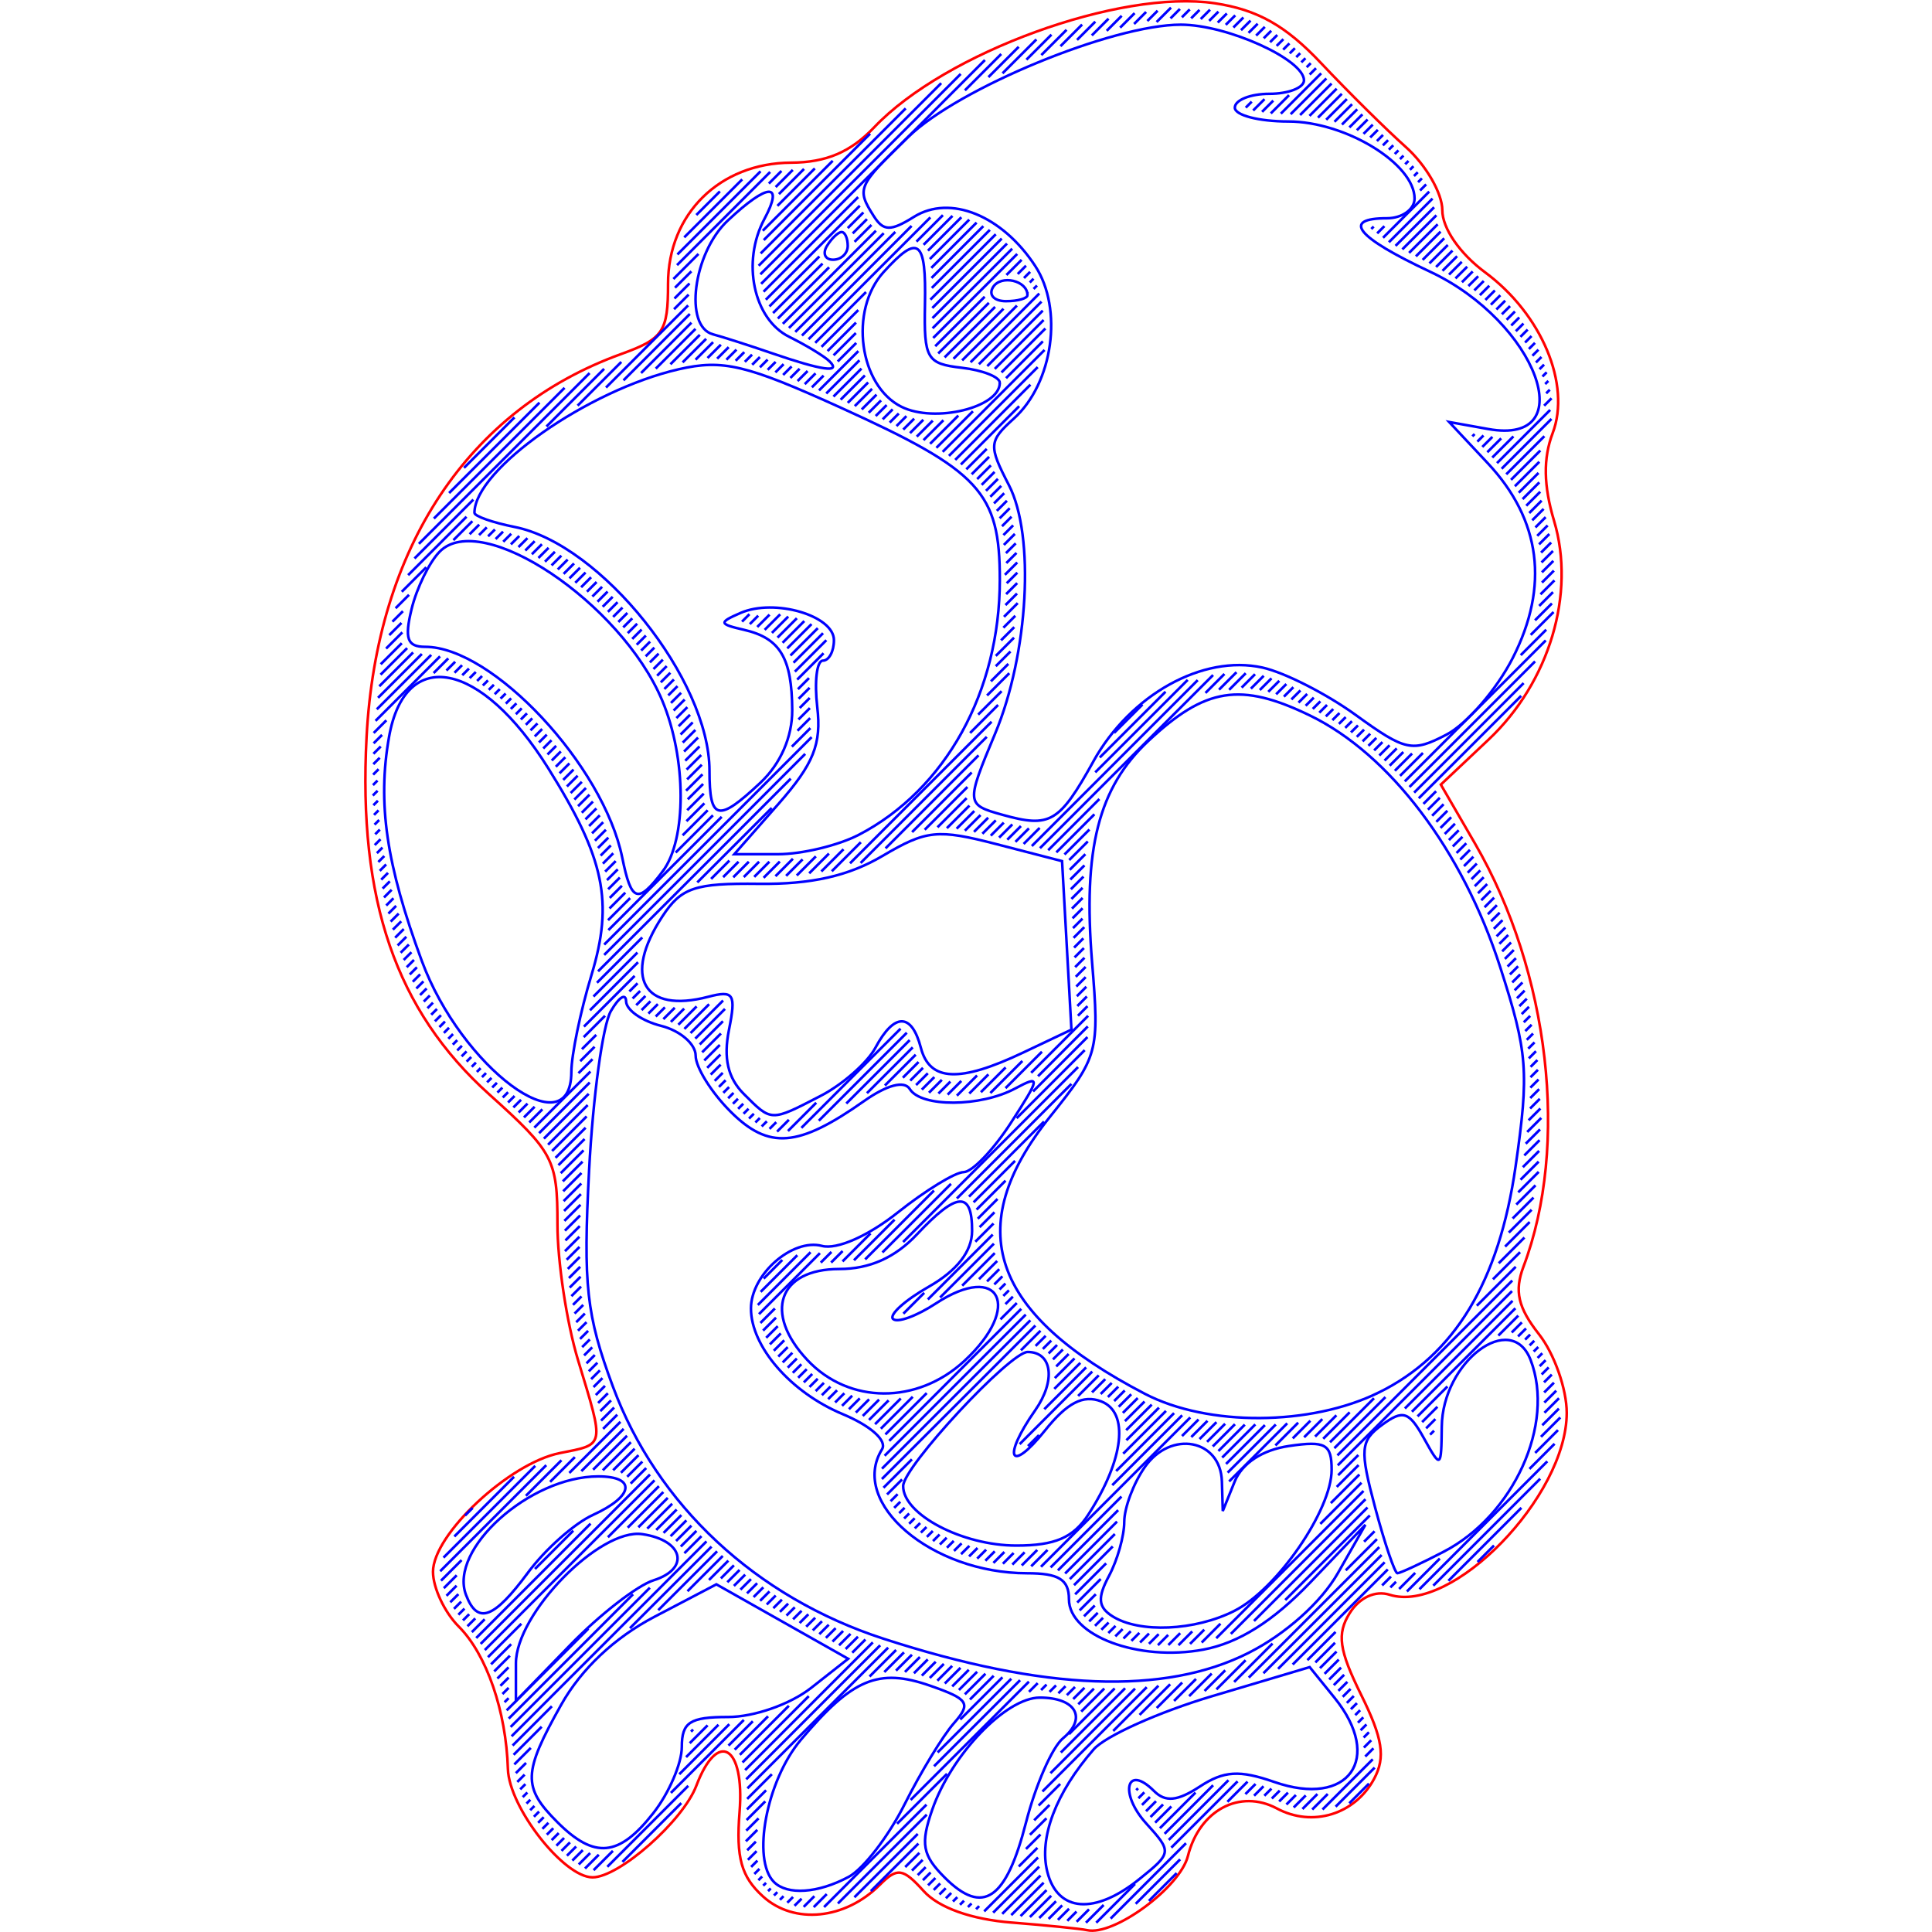 <?xml version="1.0" encoding="UTF-8" standalone="no"?>
<!-- Created with Inkscape (http://www.inkscape.org/) -->

<svg
   xmlns:dc="http://purl.org/dc/elements/1.1/"
   xmlns:cc="http://creativecommons.org/ns#"
   xmlns:rdf="http://www.w3.org/1999/02/22-rdf-syntax-ns#"
   xmlns:svg="http://www.w3.org/2000/svg"
   xmlns="http://www.w3.org/2000/svg"
   xmlns:sodipodi="http://sodipodi.sourceforge.net/DTD/sodipodi-0.dtd"
   xmlns:inkscape="http://www.inkscape.org/namespaces/inkscape"
   width="75mm"
   height="75mm"
   viewBox="0 0 75 75"
   version="1.1"
   id="svg1586"
   inkscape:version="0.92.2 2405546, 2018-03-11"
   sodipodi:docname="75.svg">
  <sodipodi:namedview
     id="base"
     pagecolor="#ffffff"
     bordercolor="#666666"
     borderopacity="1.0"
     inkscape:pageopacity="0.0"
     inkscape:pageshadow="2"
     inkscape:zoom="2.335651"
     inkscape:cx="121.03123"
     inkscape:cy="68.979071"
     inkscape:document-units="mm"
     inkscape:current-layer="layer1"
     showgrid="false"
     inkscape:window-width="1366"
     inkscape:window-height="703"
     inkscape:window-x="0"
     inkscape:window-y="0"
     inkscape:window-maximized="1" />
  <defs
     id="defs1580" />
  <g
     transform="translate(0,-222)"
     id="layer1"
     inkscape:groupmode="layer"
     inkscape:label="Layer 1">
    <g
       id="g1780">
      <path
         id="path1755"
         d="m 32.909,231.545 c 0,-0.295 -0.107,-0.537 -0.237,-0.537 -0.13,0 -0.386,0.242 -0.568,0.537 -0.182,0.295 -0.076,0.537 0.237,0.537 0.313,0 0.568,-0.242 0.568,-0.537 z"
         style="fill:none;stroke:#0000ff;stroke-width:0.1;stroke-miterlimit:4;stroke-dasharray:none" />
      <path
         id="path1753"
         d="m 39.886,233.456 c 0,-0.567 -1.03,-0.804 -1.336,-0.309 -0.185,0.3 0.039,0.545 0.5,0.545 0.46,0 0.837,-0.107 0.837,-0.237 z"
         style="fill:none;stroke:#0000ff;stroke-width:0.1;stroke-miterlimit:4;stroke-dasharray:none" />
      <path
         id="path1751"
         d="m 32.203,236.028 c -0.192,-0.192 -0.896,-0.62 -1.565,-0.952 -1.389,-0.688 -1.856,-2.909 -0.963,-4.577 0.766,-1.431 0.136,-1.401 -1.427,0.067 -1.339,1.258 -1.709,4.11 -0.571,4.412 0.369,0.098 1.395,0.427 2.281,0.731 1.966,0.675 2.707,0.78 2.246,0.319 z"
         style="fill:none;stroke:#0000ff;stroke-width:0.1;stroke-miterlimit:4;stroke-dasharray:none" />
      <path
         id="path1749"
         d="m 38.813,236.862 c 0,-0.228 -0.664,-0.491 -1.476,-0.585 -1.361,-0.157 -1.472,-0.348 -1.43,-2.451 0.051,-2.533 -0.246,-2.766 -1.611,-1.258 -1.34,1.481 -0.947,4.407 0.702,5.225 1.293,0.641 3.814,0.026 3.814,-0.931 z"
         style="fill:none;stroke:#0000ff;stroke-width:0.1;stroke-miterlimit:4;stroke-dasharray:none" />
      <path
         id="path1747"
         d="m 42.444,251.556 c 1.444,-2.593 4.248,-4.15 6.56,-3.642 0.855,0.188 2.49,1.019 3.634,1.848 1.921,1.392 2.189,1.449 3.517,0.754 0.79,-0.414 1.947,-1.752 2.569,-2.972 1.424,-2.791 1.094,-5.359 -0.972,-7.565 l -1.496,-1.597 1.518,0.273 c 3.674,0.66 1.887,-4.163 -2.265,-6.111 -2.853,-1.339 -3.443,-2.071 -1.669,-2.071 0.59,0 1.073,-0.345 1.073,-0.766 0,-1.35 -2.689,-2.991 -4.903,-2.991 -1.141,0 -2.074,-0.242 -2.074,-0.537 0,-0.295 0.604,-0.537 1.342,-0.537 0.738,0 1.342,-0.235 1.342,-0.523 0,-0.811 -2.986,-2.161 -4.779,-2.161 -2.651,0 -8.623,2.459 -10.581,4.356 -1.974,1.913 -2.016,2.01 -1.342,3.074 0.375,0.591 0.655,0.597 1.562,0.03 1.401,-0.875 3.419,-0.057 4.706,1.907 1.095,1.671 0.693,4.546 -0.827,5.922 -0.979,0.886 -0.99,1.046 -0.192,2.589 1.014,1.961 0.759,6.541 -0.536,9.641 -1.137,2.72 -1.133,2.758 0.285,3.154 1.851,0.517 2.202,0.311 3.529,-2.073 z"
         style="fill:none;stroke:#0000ff;stroke-width:0.1;stroke-miterlimit:4;stroke-dasharray:none" />
      <path
         id="path1745"
         d="m 33.338,254.407 c 3.37,-1.753 5.475,-5.561 5.475,-9.904 0,-3.393 -0.765,-4.22 -6.172,-6.676 -3.684,-1.673 -4.577,-1.885 -6.291,-1.493 -3.536,0.81 -7.932,3.899 -7.932,5.574 0,0.13 0.705,0.378 1.566,0.55 3.357,0.671 7.558,5.93 7.558,9.461 0,1.939 0.327,2.016 1.978,0.465 0.782,-0.735 1.239,-1.778 1.234,-2.818 -0.01,-2.023 -0.472,-2.794 -1.87,-3.116 -0.98,-0.226 -0.991,-0.283 -0.133,-0.657 1.314,-0.572 3.622,0.103 3.622,1.058 0,0.437 -0.193,0.795 -0.429,0.795 -0.236,0 -0.334,0.811 -0.218,1.803 0.168,1.435 -0.139,2.202 -1.505,3.757 l -1.716,1.954 h 1.692 c 0.931,0 2.345,-0.339 3.142,-0.754 z"
         style="fill:none;stroke:#0000ff;stroke-width:0.1;stroke-miterlimit:4;stroke-dasharray:none" />
      <path
         id="path1743"
         d="m 25.721,255.832 c 0.942,-1.241 0.934,-4.39 -0.016,-6.644 -1.604,-3.804 -7.023,-7.423 -8.64,-5.77 -0.398,0.407 -0.886,1.404 -1.085,2.216 -0.285,1.162 -0.173,1.476 0.528,1.476 2.616,0 6.919,4.605 7.648,8.185 0.351,1.726 0.599,1.811 1.566,0.537 z"
         style="fill:none;stroke:#0000ff;stroke-width:0.1;stroke-miterlimit:4;stroke-dasharray:none" />
      <path
         id="path1741"
         d="m 22.18,263.615 c 0.003,-0.664 0.353,-2.353 0.778,-3.754 0.866,-2.855 0.516,-4.533 -1.677,-8.041 -2.61,-4.173 -5.553,-4.752 -6.178,-1.215 -0.456,2.578 -0.108,4.96 1.27,8.694 1.529,4.142 5.793,7.311 5.807,4.316 z"
         style="fill:none;stroke:#0000ff;stroke-width:0.1;stroke-miterlimit:4;stroke-dasharray:none" />
      <path
         id="path1739"
         d="m 31.846,264.549 c 0.862,-0.446 1.825,-1.291 2.139,-1.879 0.73,-1.363 1.405,-1.361 1.763,0.006 0.342,1.306 1.494,1.36 3.971,0.184 l 1.874,-0.889 -0.182,-3.271 -0.182,-3.271 -2.541,-0.658 c -2.298,-0.595 -2.722,-0.551 -4.432,0.458 -1.318,0.777 -2.77,1.105 -4.791,1.081 -2.497,-0.03 -3.018,0.146 -3.753,1.267 -1.544,2.357 -0.735,3.777 1.778,3.119 0.999,-0.261 1.089,-0.118 0.807,1.291 -0.219,1.093 -0.04,1.862 0.576,2.478 1.086,1.086 1.036,1.084 2.974,0.082 z"
         style="fill:none;stroke:#0000ff;stroke-width:0.1;stroke-miterlimit:4;stroke-dasharray:none" />
      <path
         id="path1737"
         d="m 37.443,274.825 c 2.261,-2.096 1.377,-3.857 -1.116,-2.223 -0.751,0.492 -1.497,0.762 -1.659,0.6 -0.162,-0.162 0.461,-0.725 1.385,-1.251 1.098,-0.625 1.681,-1.374 1.683,-2.164 0.004,-1.563 -0.583,-1.526 -2.143,0.134 -0.844,0.899 -1.838,1.342 -3.009,1.342 -2.361,0 -2.96,1.705 -1.241,3.534 1.614,1.718 4.264,1.73 6.102,0.027 z"
         style="fill:none;stroke:#0000ff;stroke-width:0.1;stroke-miterlimit:4;stroke-dasharray:none" />
      <path
         id="path1735"
         d="m 53.523,276.058 c 2.942,-1.448 4.666,-4.296 5.311,-8.772 0.53,-3.683 0.474,-4.417 -0.598,-7.746 -1.458,-4.528 -4.284,-8.263 -7.388,-9.766 -2.69,-1.302 -4.052,-1.087 -6.269,0.989 -1.938,1.815 -2.544,4.196 -2.185,8.591 0.286,3.502 0.246,3.649 -1.639,6.005 -3.443,4.303 -2.299,7.633 3.693,10.751 2.442,1.271 6.434,1.248 9.075,-0.053 z"
         style="fill:none;stroke:#0000ff;stroke-width:0.1;stroke-miterlimit:4;stroke-dasharray:none" />
      <path
         id="path1733"
         d="m 42.252,280.79 c 1.384,-2.14 1.59,-3.968 0.494,-4.389 -0.7,-0.268 -1.318,0.053 -2.184,1.135 -1.36,1.7 -1.668,1.056 -0.377,-0.787 0.808,-1.154 0.666,-2.265 -0.291,-2.265 -0.687,0 -4.827,4.456 -4.833,5.203 -0.01,1.101 2.292,2.312 4.395,2.312 1.5,0 2.215,-0.308 2.796,-1.208 z"
         style="fill:none;stroke:#0000ff;stroke-width:0.1;stroke-miterlimit:4;stroke-dasharray:none" />
      <path
         id="path1731"
         d="m 56.038,282.24 c 2.723,-1.408 4.335,-4.958 3.381,-7.444 -0.748,-1.948 -3.421,0.058 -3.45,2.589 -0.019,1.622 -0.035,1.633 -0.693,0.447 -0.579,-1.043 -0.808,-1.117 -1.621,-0.522 -0.85,0.621 -0.877,0.952 -0.269,3.227 0.373,1.394 0.761,2.535 0.862,2.535 0.101,0 0.907,-0.374 1.791,-0.831 z"
         style="fill:none;stroke:#0000ff;stroke-width:0.1;stroke-miterlimit:4;stroke-dasharray:none" />
      <path
         id="path1729"
         d="m 20.501,283.043 c 0.666,-0.901 1.799,-1.906 2.516,-2.233 1.592,-0.725 1.697,-1.496 0.205,-1.496 -2.656,0 -5.811,2.831 -5.13,4.604 0.444,1.158 1.076,0.928 2.409,-0.875 z"
         style="fill:none;stroke:#0000ff;stroke-width:0.1;stroke-miterlimit:4;stroke-dasharray:none" />
      <path
         id="path1727"
         d="m 47.921,284.532 c 1.651,-0.835 3.773,-3.913 3.773,-5.472 0,-1.001 -0.238,-1.135 -1.652,-0.927 -1.037,0.152 -1.824,0.667 -2.113,1.383 l -0.461,1.141 -0.034,-1.145 c -0.049,-1.643 -1.979,-2.008 -2.99,-0.565 -0.441,0.629 -0.801,1.589 -0.801,2.133 0,0.544 -0.266,1.487 -0.592,2.096 -0.455,0.85 -0.423,1.213 0.134,1.567 1.045,0.662 3.2,0.567 4.736,-0.21 z"
         style="fill:none;stroke:#0000ff;stroke-width:0.1;stroke-miterlimit:4;stroke-dasharray:none" />
      <path
         id="path1725"
         d="m 48.481,286.158 c 1.425,-0.722 2.812,-1.962 3.453,-3.086 l 1.07,-1.879 -2.136,2.233 c -1.449,1.514 -2.785,2.354 -4.153,2.611 -2.519,0.473 -5.219,-0.539 -5.219,-1.956 0,-0.765 -0.393,-1.008 -1.627,-1.008 -3.714,0 -6.914,-2.734 -5.63,-4.811 0.207,-0.335 -0.435,-0.91 -1.524,-1.365 -2.02,-0.844 -3.563,-2.621 -3.563,-4.103 0,-1.317 1.603,-2.73 2.756,-2.428 0.58,0.152 1.792,-0.383 2.946,-1.3 1.078,-0.857 2.229,-1.561 2.557,-1.565 0.328,-0.004 1.153,-0.864 1.831,-1.912 1.144,-1.766 1.157,-1.863 0.169,-1.335 -1.352,0.724 -3.652,0.737 -4.093,0.023 -0.21,-0.34 -0.881,-0.164 -1.776,0.466 -2.562,1.804 -3.7,1.893 -5.186,0.406 -0.743,-0.743 -1.351,-1.719 -1.351,-2.17 0,-0.451 -0.604,-0.971 -1.342,-1.156 -0.738,-0.185 -1.349,-0.612 -1.358,-0.949 -0.009,-0.337 -0.274,-0.169 -0.59,0.374 -0.316,0.543 -0.696,3.32 -0.846,6.172 -0.235,4.469 -0.107,5.63 0.923,8.406 1.708,4.599 5.554,8.182 10.51,9.79 6.227,2.021 10.909,2.2 14.18,0.542 z"
         style="fill:none;stroke:#0000ff;stroke-width:0.1;stroke-miterlimit:4;stroke-dasharray:none" />
      <path
         id="path1723"
         d="m 25.373,283.347 c 1.427,-0.453 1.157,-1.556 -0.437,-1.791 -1.653,-0.243 -4.908,3.083 -4.908,5.015 v 1.46 l 2.095,-2.159 c 1.152,-1.188 2.615,-2.324 3.25,-2.526 z"
         style="fill:none;stroke:#0000ff;stroke-width:0.1;stroke-miterlimit:4;stroke-dasharray:none" />
      <path
         id="path1721"
         d="m 25.356,292.392 c 0.612,-0.778 1.112,-1.937 1.112,-2.576 0,-0.96 0.312,-1.162 1.792,-1.162 1.009,0 2.419,-0.494 3.228,-1.13 l 1.437,-1.13 -2.558,-1.445 -2.558,-1.445 -2.407,1.261 c -1.55,0.812 -2.836,2.025 -3.614,3.408 -1.489,2.648 -1.507,3.206 -0.152,4.562 1.439,1.439 2.386,1.352 3.718,-0.341 z"
         style="fill:none;stroke:#0000ff;stroke-width:0.1;stroke-miterlimit:4;stroke-dasharray:none" />
      <path
         id="path1719"
         d="m 32.942,294.862 c 0.57,-0.305 1.548,-1.573 2.174,-2.818 0.626,-1.245 1.484,-2.658 1.907,-3.14 0.687,-0.783 0.587,-0.941 -0.921,-1.467 -1.999,-0.697 -3.018,-0.269 -5.015,2.105 -1.333,1.584 -1.911,4.648 -1.042,5.517 0.52,0.52 1.708,0.439 2.896,-0.197 z"
         style="fill:none;stroke:#0000ff;stroke-width:0.1;stroke-miterlimit:4;stroke-dasharray:none" />
      <path
         id="path1717"
         d="m 44.25,294.931 c 1.245,-1.008 1.249,-1.038 0.242,-2.15 -1.051,-1.162 -0.767,-2.328 0.306,-1.255 0.442,0.442 0.91,0.397 1.78,-0.173 0.934,-0.612 1.536,-0.649 2.891,-0.177 2.887,1.006 4.251,-0.904 2.336,-3.27 l -0.963,-1.189 -3.782,1.126 c -2.08,0.62 -4.152,1.55 -4.604,2.068 -1.469,1.684 -2.131,3.431 -1.8,4.749 0.395,1.576 1.847,1.685 3.594,0.27 z"
         style="fill:none;stroke:#0000ff;stroke-width:0.1;stroke-miterlimit:4;stroke-dasharray:none" />
      <path
         id="path1715"
         d="m 39.831,292.743 c 0.371,-1.448 1.015,-2.915 1.432,-3.261 0.952,-0.79 0.502,-1.581 -0.898,-1.581 -1.312,0 -3.427,2.203 -4.175,4.349 -0.464,1.332 -0.384,1.768 0.484,2.637 1.484,1.484 2.384,0.873 3.157,-2.145 z"
         style="fill:none;stroke:#0000ff;stroke-width:0.1;stroke-miterlimit:4;stroke-dasharray:none" />
      <path
         id="path1340"
         d="m 39.274,296.634 c -1.572,-0.125 -2.832,-0.576 -3.416,-1.222 -0.81,-0.895 -1.023,-0.925 -1.706,-0.242 -1.348,1.348 -3.322,1.546 -4.528,0.454 -0.85,-0.769 -1.055,-1.506 -0.914,-3.284 0.204,-2.571 -0.845,-3.21 -1.677,-1.021 -0.523,1.376 -2.996,3.559 -4.031,3.559 -1.117,0 -3.24,-2.716 -3.285,-4.203 -0.069,-2.253 -0.828,-4.452 -1.912,-5.536 -0.548,-0.548 -0.996,-1.503 -0.996,-2.122 0,-1.448 2.955,-4.215 4.921,-4.608 1.769,-0.354 1.74,-0.209 0.709,-3.61 -0.44,-1.449 -0.799,-3.828 -0.799,-5.285 0,-2.496 -0.154,-2.789 -2.645,-5.028 -3.627,-3.261 -5.097,-7.541 -4.765,-13.873 0.387,-7.365 3.948,-12.723 9.885,-14.87 1.638,-0.592 1.818,-0.863 1.818,-2.722 0,-2.714 2.008,-4.693 4.775,-4.706 1.368,-0.007 2.314,-0.41 3.232,-1.377 2.743,-2.891 9.534,-5.363 13.216,-4.811 1.658,0.249 2.756,0.867 4.132,2.329 1.031,1.094 2.51,2.559 3.288,3.254 0.778,0.695 1.414,1.797 1.414,2.449 0,0.702 0.677,1.685 1.659,2.412 2.197,1.625 3.344,4.354 2.624,6.246 -0.37,0.974 -0.353,2.04 0.055,3.401 0.848,2.829 -0.181,6.266 -2.542,8.493 l -1.853,1.748 1.328,2.291 c 2.896,4.995 3.664,11.709 1.879,16.424 -0.358,0.947 -0.211,1.587 0.603,2.622 0.592,0.753 1.077,2.126 1.077,3.051 0,3.255 -4.456,7.83 -6.877,7.061 -0.555,-0.176 -1.169,0.107 -1.548,0.713 -0.504,0.807 -0.416,1.434 0.448,3.18 0.834,1.686 0.947,2.416 0.502,3.248 -0.744,1.39 -2.394,1.896 -3.775,1.157 -1.44,-0.771 -3.009,0.067 -3.455,1.844 -0.308,1.225 -2.878,3.114 -3.918,2.879 -0.236,-0.053 -1.55,-0.186 -2.92,-0.295 z"
         style="fill:none;stroke:#ff0000;stroke-width:0.1;stroke-miterlimit:4;stroke-dasharray:none" />
      <path
         id="path1699"
         style="fill:none;stroke:#0000ff;stroke-width:0.1"
         d="m 27.947,229.43 -0.915,0.915 m -0.47,0.869 2.25,-2.25 m 0.713,-0.314 -3.228,3.228 m -8.283,8.283 1.958,-1.958 m 9.925,-9.526 -3.615,3.615 m -8.848,8.848 3.509,-3.509 m 9.394,-8.995 -0.49,0.49 m -3.705,3.705 0.973,-0.973 m -5.198,5.198 -5.073,5.073 m 13.267,-12.868 0.665,-0.665 m -3.937,3.937 -0.635,0.635 m -9.943,9.943 6.627,-6.627 m 8.324,-7.925 -0.975,0.975 m -4.054,4.054 0.585,-0.585 m -3.316,3.316 -2.238,2.238 m -5.122,5.122 2.284,-2.284 m 13.256,-12.857 -1.453,1.453 m -4.013,4.013 0.567,-0.567 m -2.613,2.613 -1.696,1.696 m -6.58,6.58 2.266,-2.266 m 14.217,-13.818 -2.715,2.715 m -6.087,6.087 3.189,-3.189 m -8.376,8.376 -0.737,0.737 m -2.005,2.005 0.951,-0.951 m 17.232,-16.832 -4.129,4.129 m -5.446,5.446 2.577,-2.577 m -8.177,8.177 -0.373,0.373 m -2.873,2.873 0.52,-0.52 m 19.282,-18.883 -5.63,5.63 m -4.642,4.642 1.954,-1.954 m -7.945,7.945 -0.299,0.299 m -3.363,3.363 0.407,-0.407 m 20.896,-20.497 -7.086,7.086 m -3.994,3.994 1.542,-1.542 m -7.787,7.787 -0.265,0.265 m -3.836,3.836 0.474,-0.474 m 21.709,-21.31 -7.777,7.777 m -3.492,3.492 1.142,-1.142 m -7.639,7.639 -0.288,0.288 m -4.252,4.252 0.629,-0.629 m 22.617,-22.217 -8.687,8.687 m -3.048,3.048 0.913,-0.913 m -7.567,7.567 -0.309,0.309 m -4.756,4.756 0.817,-0.817 m 23.27,-22.871 -1.41,1.41 m -7.816,7.816 3.672,-3.672 m -5.631,5.631 -0.68,0.68 m -7.17,7.17 0.326,-0.326 m -4.353,4.353 -1.031,1.031 m 23.596,-23.197 1.176,-1.176 m -6.169,6.169 -3.648,3.648 m -2.263,2.263 0.518,-0.517 m -7.509,7.509 -0.348,0.348 m -5.403,5.403 1.313,-1.313 m 24.196,-23.797 -1.315,1.315 m -6.009,6.009 0.607,-0.607 m -1.707,1.707 -1.94,1.94 m -2.029,2.029 0.447,-0.447 m -7.531,7.531 -0.364,0.364 m -5.716,5.716 1.701,-1.701 m 24.441,-24.042 -0.972,0.972 m -6.744,6.744 0.554,-0.554 m -1.725,1.725 -1.921,1.921 m -1.811,1.811 0.391,-0.391 m -7.553,7.553 -0.39,0.39 m -6.019,6.019 2.112,-2.112 m 24.664,-24.265 -0.98,0.98 m -7.25,7.25 0.656,-0.656 m -1.644,1.644 -1.99,1.99 m -1.638,1.638 0.335,-0.335 m -7.597,7.597 -0.394,0.394 m -6.323,6.323 2.503,-2.503 m 24.926,-24.527 -0.84,0.84 m -10.778,10.778 3.614,-3.614 m -4.809,4.809 -0.28,0.28 m -7.759,7.759 0.386,-0.386 m -4.14,4.14 -0.569,0.569 m -2.326,2.326 0.492,-0.492 m 27.521,-27.122 -0.709,0.709 m -11.183,11.183 3.679,-3.679 m -4.808,4.808 -0.299,0.299 m -7.788,7.788 0.379,-0.379 m -4.12,4.12 -0.34,0.34 m -2.826,2.826 0.326,-0.326 m 28.202,-27.803 -0.649,0.649 m -11.511,11.511 3.883,-3.883 m -4.957,4.957 -0.299,0.299 m -7.847,7.847 0.384,-0.384 m -4.1,4.1 -0.293,0.293 m -3.146,3.146 0.284,-0.284 m 28.762,-28.363 -0.582,0.582 m -11.831,11.831 4.257,-4.257 m -5.278,5.278 -0.309,0.309 m -7.921,7.921 0.405,-0.405 m -4.08,4.08 -0.259,0.259 m -3.453,3.453 0.248,-0.248 m 29.305,-28.906 -0.562,0.562 m -12.095,12.095 4.728,-4.728 m -5.697,5.697 -0.319,0.319 m -7.995,7.995 0.41,-0.41 m -4.045,4.045 -0.238,0.238 m -3.748,3.748 0.212,-0.212 m 29.795,-29.396 -0.467,0.467 m -8.448,8.448 1.027,-1.027 m -2.986,2.986 -1.971,1.971 m -1.246,1.246 0.33,-0.33 m -8,8 -0.398,0.398 m -3.811,3.811 0.192,-0.192 m -4.059,4.059 -0.176,0.176 m 30.061,-29.662 0.399,-0.399 m -7.964,7.964 -1.122,1.122 m -3.962,3.962 1.428,-1.428 m -2.278,2.278 -0.358,0.358 m -8.124,8.124 0.387,-0.387 m -4.003,4.003 -0.199,0.199 m -4.272,4.272 0.186,-0.186 m 30.8,-30.401 -0.559,0.559 m -8.876,8.876 1.297,-1.297 m -4.09,4.09 -1.104,1.104 m -1.164,1.164 0.389,-0.389 m -8.191,8.191 -0.375,0.375 m -3.811,3.811 0.199,-0.199 m -4.502,4.502 -0.176,0.176 m 30.945,-30.546 0.365,-0.365 m -8.178,8.178 -1.53,1.53 m -3.737,3.737 0.864,-0.864 m -1.564,1.564 -0.42,0.42 m -8.244,8.244 0.378,-0.378 m -3.972,3.972 -0.198,0.198 m -4.685,4.685 0.177,-0.177 m 31.491,-31.092 -0.305,0.305 m -9.729,9.729 1.758,-1.758 m -4.672,4.672 -0.719,0.719 m -1.003,1.003 0.455,-0.455 m -8.385,8.385 -0.392,0.392 m -3.763,3.763 0.198,-0.198 m -4.911,4.911 -0.179,0.179 m 31.701,-31.302 0.325,-0.325 m -8.393,8.393 -2.012,2.012 m -4.366,4.366 1.527,-1.527 m -9.538,9.538 -0.387,0.387 m -3.761,3.761 0.207,-0.207 m -5.097,5.097 -0.18,0.18 m 32.046,-31.646 0.362,-0.362 m -8.547,8.547 -2.254,2.254 m -4.098,4.098 1.29,-1.29 m -9.391,9.391 -0.375,0.375 m -3.769,3.769 0.218,-0.218 m -5.276,5.276 -0.225,0.225 m 32.394,-31.995 0.358,-0.358 m -8.642,8.642 -2.538,2.538 m -3.764,3.764 1.087,-1.087 m -9.277,9.277 -0.363,0.363 m -3.777,3.777 0.229,-0.229 m -5.406,5.406 -0.217,0.217 m 32.642,-32.243 0.353,-0.353 m -8.738,8.738 -2.695,2.695 m -3.559,3.559 0.941,-0.941 m -9.22,9.22 -0.351,0.351 m -3.785,3.785 0.239,-0.239 m -5.539,5.539 -0.232,0.232 m 32.898,-32.499 0.367,-0.367 m -8.859,8.859 -2.894,2.894 m -3.289,3.289 0.792,-0.792 m -9.157,9.157 -0.351,0.351 m -3.781,3.781 0.25,-0.25 m -5.672,5.672 -0.248,0.248 m 33.137,-32.738 0.389,-0.389 m -8.976,8.976 -3.089,3.089 m -3.021,3.021 0.67,-0.67 m -9.118,9.118 -0.365,0.365 m -3.775,3.775 0.27,-0.27 m -5.802,5.802 -0.264,0.264 m 33.376,-32.977 0.372,-0.372 m -9.059,9.059 -3.261,3.261 m -2.774,2.774 0.574,-0.574 m -9.119,9.119 -0.365,0.365 m -3.784,3.784 0.287,-0.287 m -5.913,5.913 -0.28,0.28 m 33.616,-33.217 0.355,-0.355 m -9.165,9.165 -0.589,0.589 m -2.765,2.765 1.921,-1.921 m -4.024,4.024 -0.478,0.478 m -9.007,9.007 0.356,-0.356 m -3.846,3.846 -0.303,0.303 m -6.018,6.018 0.298,-0.298 m 33.897,-33.498 -0.338,0.338 m -9.255,9.255 0.322,-0.322 m -1.442,1.442 -1.966,1.966 m -2.427,2.427 0.425,-0.425 m -9.183,9.183 -0.346,0.346 m -3.802,3.802 0.32,-0.32 m -6.134,6.134 -0.282,0.282 m 34.065,-33.666 0.292,-0.292 m -9.36,9.36 -0.24,0.24 m -3.08,3.08 1.959,-1.959 m -3.976,3.976 -0.386,0.386 m -9.202,9.202 0.337,-0.337 m -3.812,3.812 -0.336,0.336 m -6.176,6.176 0.3,-0.3 m 34.206,-33.807 -0.279,0.279 m -9.329,9.329 0.146,-0.146 m -1.166,1.166 -1.941,1.941 m -2.477,2.477 0.352,-0.352 m -9.322,9.322 -0.34,0.34 m -3.808,3.808 0.352,-0.352 m -6.295,6.295 -0.312,0.312 m 34.394,-33.995 0.261,-0.261 m -9.563,9.563 -0.133,0.133 m -2.773,2.773 2.127,-2.127 m -4.291,4.291 -0.385,0.385 m -9.434,9.434 0.365,-0.365 m -3.788,3.788 -0.368,0.368 m -6.325,6.325 0.324,-0.324 m 34.479,-34.08 -0.243,0.243 m -12.135,12.135 2.668,-2.668 m -4.857,4.857 -0.424,0.424 m -9.555,9.555 0.373,-0.373 m -3.777,3.777 -0.384,0.384 m -6.382,6.382 0.336,-0.336 m 34.593,-34.194 -0.202,0.202 m -12.065,12.065 2.429,-2.429 m -4.587,4.587 -0.516,0.516 m -9.676,9.676 0.371,-0.371 m -3.757,3.757 -0.401,0.401 m -6.428,6.428 0.338,-0.338 m 34.699,-34.3 -0.153,0.153 m -1.96,1.96 0.232,-0.232 m -8.112,8.112 -2.154,2.154 m -2.737,2.737 0.62,-0.62 m -10.048,10.048 -0.37,0.37 m -3.783,3.783 0.417,-0.417 m -6.553,6.553 -0.319,0.319 m 34.964,-34.565 0.16,-0.16 m -1.589,1.589 -0.44,0.44 m -10.031,10.031 1.897,-1.897 m -3.891,3.891 -0.772,0.772 m -7.046,7.046 0.289,-0.289 m -2.793,2.793 -0.359,0.359 m -3.789,3.789 0.433,-0.433 m -6.614,6.614 -0.301,0.3 m 35.054,-34.655 0.157,-0.157 m -1.454,1.454 -0.435,0.435 m -10.115,10.115 1.704,-1.704 m -3.38,3.38 -1.095,1.095 m -6.999,6.999 0.327,-0.327 m -2.995,2.995 -0.393,0.393 m -3.75,3.75 0.449,-0.449 m -6.675,6.675 -0.282,0.282 m 35.052,-34.652 0.247,-0.247 m -1.047,1.047 -0.708,0.708 m -10.278,10.278 1.429,-1.429 m -2.714,2.714 -1.419,1.419 m -6.954,6.954 0.477,-0.477 m -3.295,3.295 -0.428,0.428 m -3.711,3.711 0.445,-0.445 m -6.7,6.7 -0.279,0.279 m 33.817,-33.417 1.565,-1.565 m -10.739,10.739 -3.955,3.955 m -6.909,6.909 0.602,-0.602 m -3.604,3.604 -0.424,0.424 m -3.675,3.675 0.434,-0.434 m -6.707,6.707 -0.287,0.287 m 34.079,-33.679 1.387,-1.387 m -11.206,11.206 -3.446,3.446 m -6.872,6.872 0.634,-0.634 m -3.812,3.812 -0.444,0.444 m -3.616,3.616 0.424,-0.424 m -6.714,6.714 -0.276,0.276 m 34.307,-33.908 1.222,-1.222 m -11.689,11.689 -2.92,2.92 m -6.899,6.899 0.751,-0.751 m -4.043,4.043 -0.471,0.471 m -3.553,3.553 0.417,-0.417 m -6.722,6.722 -0.255,0.255 m 34.528,-34.129 1.055,-1.055 m -12.326,12.326 -2.263,2.263 m -6.921,6.921 0.842,-0.843 m -4.228,4.228 -0.489,0.489 m -3.523,3.523 0.433,-0.433 m -6.729,6.729 -0.235,0.235 m 34.713,-34.314 0.925,-0.925 m -13.784,13.784 -0.793,0.793 m -6.951,6.951 0.942,-0.942 m -4.405,4.405 -0.543,0.543 M 23.096,254.636 23.521,254.211 m -6.713,6.713 -0.214,0.214 m 34.889,-34.49 0.803,-0.803 m -13.888,13.888 -0.677,0.677 m -7.036,7.037 1.062,-1.062 m -4.592,4.592 -0.554,0.554 m -3.388,3.388 0.403,-0.403 m -6.653,6.653 -0.223,0.223 m 35.064,-34.665 0.682,-0.682 m -14.02,14.02 -0.533,0.533 m -7.129,7.129 1.147,-1.147 m -4.731,4.731 -0.565,0.565 m -3.339,3.339 0.396,-0.396 m -6.592,6.592 -0.236,0.236 m 35.21,-34.811 0.594,-0.594 m -14.079,14.079 -0.501,0.501 m -7.251,7.251 1.221,-1.221 m -4.835,4.835 -0.569,0.569 m -3.271,3.271 0.403,-0.403 m -6.531,6.531 -0.218,0.218 m 35.326,-34.927 0.506,-0.506 m -14.151,14.151 -0.462,0.462 m -7.33,7.33 1.024,-1.024 m -4.7,4.7 -0.636,0.636 m -3.142,3.142 0.41,-0.41 m -6.47,6.47 -0.201,0.201 m 35.442,-35.042 0.417,-0.417 m -14.223,14.223 -0.423,0.423 m -7.469,7.469 0.431,-0.431 m -4.111,4.111 -0.596,0.596 m -3.136,3.136 0.418,-0.418 m -6.394,6.394 -0.183,0.183 m 35.528,-35.128 0.358,-0.358 m -14.308,14.308 -0.396,0.396 m -7.583,7.583 0.426,-0.426 m -4.109,4.109 -0.642,0.642 m -3.069,3.069 0.453,-0.453 m -6.312,6.312 -0.174,0.174 m 35.615,-35.216 0.297,-0.297 m -14.399,14.399 -0.393,0.393 m -7.651,7.651 0.389,-0.389 m -4.09,4.09 -0.695,0.695 m -2.979,2.979 0.473,-0.473 m -6.211,6.211 -0.183,0.183 m 35.703,-35.304 0.236,-0.236 m -14.49,14.49 -0.391,0.391 m -7.81,7.81 0.443,-0.443 m -3.967,3.967 -0.973,0.973 m -2.839,2.839 0.613,-0.613 m -6.162,6.162 -0.192,0.192 m 35.762,-35.363 0.204,-0.204 m -14.619,14.619 -0.369,0.369 m -7.939,7.939 0.49,-0.49 m -3.773,3.773 -1.446,1.446 m -2.626,2.626 0.857,-0.857 m -6.168,6.168 -0.179,0.179 m 35.801,-35.402 0.171,-0.171 m -14.755,14.755 -0.378,0.378 m -8.213,8.213 0.719,-0.719 m -3.443,3.443 -4.397,4.397 m -5.306,5.306 0.163,-0.163 m 35.811,-35.412 -0.142,0.142 m -15.175,15.175 0.427,-0.427 m -7.889,7.889 -8.053,8.053 m -4.944,4.944 0.147,-0.147 m 35.825,-35.425 -0.136,0.136 m -15.296,15.296 0.38,-0.38 m -8.173,8.173 -7.804,7.804 m -4.744,4.744 0.158,-0.158 m 35.809,-35.409 -0.128,0.128 m -15.483,15.483 0.394,-0.394 m -8.763,8.763 -7.48,7.48 m -4.308,4.308 0.171,-0.171 m 35.791,-35.391 -0.137,0.137 m -15.724,15.724 0.479,-0.479 m -9.53,9.53 -2.89,2.89 m -3.895,3.895 1.758,-1.758 m -5.641,5.641 -0.183,0.183 m 35.782,-35.383 0.147,-0.147 m -15.545,15.545 -0.41,0.41 m -11.477,11.477 0.71,-0.71 m -3.57,3.57 -1.707,1.707 m -3.728,3.728 0.192,-0.192 m 35.697,-35.298 -0.15,0.15 m -1.815,1.815 0.093,-0.093 m -13.84,13.84 -0.429,0.429 m -10.986,10.986 0.598,-0.598 m -3.902,3.902 -1.865,1.865 m -3.386,3.386 0.206,-0.206 m 35.64,-35.241 -0.237,0.237 m -1.664,1.664 0.28,-0.28 m -14.261,14.261 -0.449,0.449 m -10.567,10.567 0.604,-0.604 m -4.432,4.432 -1.969,1.969 m -2.945,2.945 0.252,-0.252 m 35.507,-35.108 -1.792,1.792 m -14.715,14.715 0.533,-0.533 m -10.039,10.039 -0.596,0.596 m -4.44,4.44 0.317,-0.317 m -1.262,1.262 -0.829,0.829 m -2.73,2.73 0.298,-0.298 m 35.383,-34.984 -1.693,1.693 m -14.965,14.965 0.462,-0.462 m -9.546,9.546 -0.589,0.589 m -4.721,4.721 0.292,-0.292 m -1.704,1.704 -0.555,0.555 m -2.457,2.457 0.344,-0.344 m 35.194,-34.795 -1.497,1.497 m -15.314,15.314 0.512,-0.512 m -9.1,9.1 -0.63,0.63 m -4.945,4.945 0.357,-0.357 m -1.973,1.973 -0.558,0.558 m -2.184,2.184 0.414,-0.414 m 35.006,-34.606 -1.321,1.321 m -15.782,15.782 0.708,-0.708 m -8.584,8.584 -0.677,0.677 m -5.197,5.197 0.342,-0.342 m -2.248,2.248 -0.544,0.544 m -1.912,1.912 0.51,-0.51 m 34.755,-34.356 -1.109,1.109 m -16.046,16.046 0.572,-0.572 m -8.07,8.07 -0.64,0.64 m -5.346,5.346 0.367,-0.367 m -2.617,2.617 -2.178,2.178 m 34.222,-33.823 0.959,-0.959 m -16.78,16.78 -0.676,0.676 m -7.537,7.537 0.742,-0.742 m -5.861,5.861 -0.357,0.357 m -4.527,4.527 1.966,-1.966 m 33.17,-32.771 -0.837,0.837 m -16.91,16.91 0.864,-0.864 m -7.001,7.001 -0.767,0.767 m -5.661,5.661 0.442,-0.442 m -3.341,3.341 -1.74,1.74 m 34.377,-33.978 0.714,-0.714 m -17.322,17.322 -0.91,0.909 m -6.088,6.088 0.861,-0.861 m -6.186,6.186 -0.516,0.516 m -4.767,4.767 1.538,-1.538 m 33.57,-33.171 -0.636,0.636 m -18.089,18.089 1.086,-1.086 m -5.328,5.328 -1.126,1.126 m -5.958,5.958 0.71,-0.71 m -4.27,4.27 -1.341,1.341 m 34.566,-34.167 0.566,-0.566 m -18.071,18.071 -5.496,5.496 m -6.429,6.429 0.959,-0.959 m -4.794,4.794 -1.168,1.168 m 34.685,-34.286 0.496,-0.496 m -18.44,18.44 -4.897,4.897 m -6.602,6.602 1.263,-1.263 m -5.377,5.377 -1.015,1.015 m 34.823,-34.424 0.455,-0.455 m -18.969,18.969 -3.61,3.61 m -7.386,7.386 1.152,-1.152 m -5.49,5.49 -0.886,0.886 m 34.985,-34.586 0.418,-0.418 m -19.449,19.449 -2.314,2.314 m -8.244,8.244 0.901,-0.901 m -5.451,5.451 -0.764,0.764 m 35.154,-34.755 0.38,-0.38 m -19.828,19.828 -1.658,1.658 m -8.639,8.639 0.729,-0.729 m -5.415,5.415 -0.708,0.708 m 35.369,-34.97 0.365,-0.365 m -20.074,20.075 -1.131,1.131 m -9.054,9.054 0.604,-0.604 m -5.378,5.378 -0.685,0.685 m 35.567,-35.168 0.367,-0.367 m -20.181,20.181 -0.876,0.876 m -9.305,9.305 0.516,-0.516 m -5.417,5.417 -0.654,0.654 m 35.765,-35.366 0.368,-0.368 m -20.209,20.209 -0.685,0.685 m -9.547,9.547 0.387,-0.387 m -5.441,5.441 -0.625,0.625 m 35.965,-35.566 0.367,-0.367 m -20.179,20.179 -0.606,0.606 m -9.713,9.713 0.312,-0.312 m -5.536,5.536 -0.591,0.591 m 36.16,-35.761 0.342,-0.342 m -20.071,20.071 -0.549,0.549 m -9.901,9.901 0.258,-0.258 m -5.662,5.662 -0.557,0.557 m 36.354,-35.955 0.317,-0.317 m -19.964,19.964 -0.52,0.52 m -10.057,10.057 0.223,-0.223 m -5.811,5.811 -0.56,0.56 m 36.556,-36.157 0.322,-0.322 m -19.843,19.843 -0.505,0.505 m -10.195,10.195 0.209,-0.209 m -5.979,5.979 -0.498,0.498 m 36.667,-36.267 0.313,-0.313 m -19.68,19.68 -0.512,0.512 m -10.333,10.333 0.195,-0.195 m -6.142,6.142 -0.464,0.464 m 36.802,-36.403 0.297,-0.297 m -14.791,14.791 -1.1,1.1 m -4.147,4.147 0.529,-0.529 m -10.779,10.779 -0.199,0.199 m -6.568,6.568 0.437,-0.437 m 36.781,-36.382 -0.281,0.281 m -16.33,16.33 2.553,-2.553 m -5.304,5.304 -0.523,0.523 m -10.555,10.555 0.194,-0.194 m -6.519,6.519 -0.424,0.424 m 37.087,-36.687 0.251,-0.251 m -13.347,13.347 -3.589,3.589 m -2.78,2.78 0.622,-0.622 m -11.095,11.095 -0.188,0.188 m -6.894,6.894 0.374,-0.374 m 37.031,-36.632 -0.236,0.236 m -19.296,19.296 6.44,-6.44 m -16.999,16.999 -0.172,0.172 m -7.08,7.08 0.329,-0.329 m 37.148,-36.749 -0.233,0.233 m -19.116,19.116 6.719,-6.719 m -17.323,17.323 -0.199,0.199 m -7.264,7.264 0.335,-0.335 m 37.199,-36.8 -0.214,0.214 m -12.829,12.829 0.737,-0.737 m -4.856,4.856 -1.987,1.987 m -10.817,10.817 0.26,-0.26 m -7.428,7.428 -0.337,0.337 m 37.395,-36.996 0.178,-0.178 m -2.697,2.697 -0.087,0.087 m -9.835,9.835 0.677,-0.677 m -5.515,5.515 -1.477,1.477 m -10.841,10.841 0.459,-0.459 m -7.857,7.857 -0.331,0.331 m 37.441,-37.042 0.163,-0.163 m -2.452,2.452 -0.239,0.239 m -9.634,9.634 0.643,-0.643 m -6.068,6.068 -0.968,0.968 m -10.735,10.735 1.098,-1.098 m -8.855,8.855 -0.314,0.314 m 37.466,-37.067 0.122,-0.122 m -2.171,2.171 -0.391,0.391 m -9.343,9.343 0.521,-0.521 m -6.493,6.493 -0.721,0.721 m -10.397,10.397 3.849,-3.849 m -12.063,12.063 -0.298,0.298 m 37.424,-37.025 0.14,-0.14 m -1.888,1.888 -0.538,0.538 m -9.177,9.177 0.498,-0.498 m -6.924,6.924 -0.606,0.606 m -9.741,9.741 3.415,-3.415 m -12.212,12.212 -0.315,0.315 m 37.268,-36.868 0.288,-0.288 m -1.479,1.479 -0.821,0.821 m -9.024,9.024 0.453,-0.453 m -7.261,7.261 -0.549,0.549 m -8.696,8.696 2.461,-2.461 m -12.224,12.224 -0.323,0.323 m 35.346,-34.947 2.064,-2.064 m -10.515,10.515 -0.428,0.428 m -7.663,7.663 0.49,-0.49 m -6.629,6.629 -1.778,1.778 m -10.797,10.797 0.332,-0.332 m 37.038,-36.639 -1.934,1.934 m -8.755,8.755 0.397,-0.397 m -7.911,7.911 -0.432,0.432 m -7.242,7.242 1.197,-1.197 M 23.288,275.198 22.948,275.538 m 35.525,-35.126 1.479,-1.479 m -9.744,9.744 -0.367,0.367 m -8.228,8.228 0.414,-0.414 m -6.369,6.369 -0.609,0.609 m -12.01,12.01 0.348,-0.348 m -5.039,5.039 -0.296,0.296 m 40.605,-40.206 1.138,-1.138 m -9.313,9.313 -0.35,0.35 m -8.497,8.497 0.391,-0.391 m -6.196,6.196 -0.495,0.495 m -12.206,12.206 0.357,-0.357 m -3.53,3.53 -2.318,2.318 m 41.169,-40.77 0.949,-0.949 m -9.012,9.012 -0.336,0.336 m -8.754,8.754 0.368,-0.368 m -6.004,6.004 -0.456,0.456 m -12.343,12.343 0.378,-0.378 m -2.819,2.819 -3.562,3.562 m 41.741,-41.341 0.767,-0.767 m -8.723,8.723 -0.315,0.315 m -9.01,9.01 0.415,-0.415 m -5.82,5.82 -0.486,0.486 m -12.481,12.481 0.416,-0.416 m -2.515,2.515 -4.117,4.117 m 42.019,-41.62 0.649,-0.649 m -8.5,8.5 -0.294,0.294 m -9.267,9.267 0.361,-0.361 m -5.494,5.494 -0.499,0.499 m -12.73,12.73 0.507,-0.507 m -2.045,2.045 -1.38,1.38 m -3.295,3.295 0.798,-0.798 m 41.873,-41.474 -0.542,0.542 m -8.034,8.034 0.3,-0.3 m -9.438,9.438 -0.361,0.361 m -5.286,5.286 0.464,-0.464 m -12.932,12.932 -0.55,0.55 m -2.057,2.057 0.961,-0.961 m -4.587,4.587 -0.501,0.501 m 42.136,-41.737 0.481,-0.481 m -8.089,8.089 -0.288,0.288 m -9.731,9.731 0.362,-0.362 m -4.782,4.782 -0.53,0.53 m -7.142,7.142 0.723,-0.723 m -6.283,6.283 -1.985,1.985 m -4.768,4.768 0.392,-0.392 m 42.199,-41.8 -0.442,0.442 m -7.758,7.758 0.276,-0.276 m -9.855,9.855 -0.383,0.383 m -4.615,4.615 0.783,-0.783 m -6.978,6.978 -1.422,1.422 m -6.96,6.96 1.641,-1.641 m -6.416,6.416 -0.315,0.315 m 42.125,-41.726 0.398,-0.398 m -7.762,7.762 -0.264,0.264 m -10.195,10.195 0.365,-0.365 m -3.776,3.776 -0.743,0.743 m -8.208,8.208 2.047,-2.047 m -7.124,7.124 -1.318,1.318 m -5.401,5.401 0.279,-0.279 m 42.177,-41.778 -0.404,0.404 m -7.454,7.454 0.26,-0.26 m -10.31,10.31 -0.368,0.368 m -3.725,3.725 0.961,-0.961 m -7.21,7.21 -2.366,2.366 m -6.062,6.062 1.089,-1.089 m -6.46,6.46 -0.236,0.236 m 41.951,-41.552 0.4,-0.4 m -7.429,7.429 -0.272,0.272 m -10.622,10.622 0.37,-0.37 m -2.504,2.504 -1.243,1.243 m -6.584,6.584 0.415,-0.415 m -2.195,2.195 -0.563,0.563 m -5.716,5.716 0.835,-0.835 m -6.424,6.424 -0.241,0.241 m 41.852,-41.452 0.391,-0.391 m -7.262,7.262 -0.283,0.283 m -10.826,10.826 0.372,-0.372 m -1.768,1.768 -1.414,1.414 m -6.77,6.77 0.446,-0.446 m -2.586,2.586 -0.502,0.502 m -5.518,5.518 0.682,-0.682 m -6.336,6.336 -0.304,0.304 m 41.695,-41.296 0.445,-0.445 m -7.095,7.095 -0.295,0.295 m -12.867,12.867 2.212,-2.212 m -8.447,8.447 -1.087,1.087 m -2.964,2.964 0.449,-0.449 m -5.257,5.257 -0.588,0.588 m -3.579,3.579 1.486,-1.486 m -3.439,3.439 -0.499,0.499 m 41.541,-41.142 0.443,-0.443 m -6.871,6.871 -0.307,0.307 m -12.826,12.826 1.932,-1.932 m -7.502,7.502 -1.575,1.575 m -3.264,3.264 0.424,-0.424 m -5.226,5.226 -0.604,0.604 m -5.994,5.994 4.439,-4.439 m 37.396,-36.996 -0.463,0.463 m -6.516,6.516 0.323,-0.323 m -11.451,11.451 -2.111,2.111 m -6.518,6.518 2.671,-2.671 m -5.813,5.813 -0.405,0.405 m -11.381,11.381 6.575,-6.575 m 35.11,-34.71 -0.541,0.541 m -6.257,6.257 0.398,-0.398 m -11.835,11.835 -2.642,2.642 m -5.211,5.211 2.662,-2.662 m -6.338,6.338 -0.367,0.367 m -11.392,11.392 6.588,-6.588 m 34.879,-34.48 -0.536,0.536 m -6.003,6.003 0.473,-0.473 m -12.371,12.371 -6.791,6.791 m -4.675,4.675 0.375,-0.375 m -5.179,5.179 -1.982,1.982 m -4.655,4.655 1.296,-1.296 M 60.245,245.425 59.59,246.08 m -5.643,5.643 0.53,-0.53 m -12.884,12.884 -4.447,4.447 m -6.567,6.567 0.354,-0.354 m -5.183,5.183 -1.383,1.383 m -5.304,5.304 0.78,-0.78 m 40.467,-40.068 -0.888,0.888 m -5.274,5.274 0.669,-0.669 m -14.287,14.287 -2.914,2.914 m -6.84,6.84 0.333,-0.333 m -5.187,5.187 -1.141,1.141 m -5.595,5.595 0.608,-0.608 m 40.23,-39.831 -0.989,0.989 m -4.685,4.685 0.888,-0.888 m -15.835,15.835 -1.608,1.608 m -6.811,6.811 0.333,-0.333 m -5.223,5.223 -0.967,0.967 m -5.818,5.818 0.433,-0.433 m 40.264,-39.865 -5.472,5.472 m -16.623,16.623 1.124,-1.123 m -7.504,7.504 -0.326,0.326 m -5.73,5.73 0.793,-0.793 m -6.522,6.522 -0.321,0.321 m 35.291,-34.892 4.875,-4.875 m -20.868,20.868 -0.766,0.766 m -6.532,6.532 0.319,-0.319 m -5.293,5.293 -0.691,0.691 m -6.254,6.254 0.239,-0.239 m 39.403,-39.004 -4.251,4.251 m -16.869,16.869 0.577,-0.577 m -6.621,6.621 -0.32,0.32 m -5.632,5.632 0.614,-0.614 m -6.902,6.902 -0.157,0.157 m 35.49,-35.091 3.975,-3.975 m -20.483,20.483 -0.707,0.707 m -2.793,2.793 0.809,-0.809 m -3.64,3.64 -0.332,0.332 m -5.661,5.661 0.596,-0.596 m -4,4 -3.172,3.172 m 35.589,-35.19 0.491,-0.491 m -17.21,17.21 -2.52,2.52 m -3.869,3.869 0.345,-0.345 m -5.459,5.459 -0.608,0.608 m -6.678,6.678 4.825,-4.825 m 31.319,-30.92 -0.462,0.462 m -18.937,18.937 2.089,-2.089 m -5.806,5.806 -0.357,0.357 m -5.853,5.853 0.663,-0.663 m -2.003,2.003 -5.405,5.405 m 35.772,-35.373 0.446,-0.446 m -17.424,17.424 -1.264,1.264 m -4.664,4.664 0.393,-0.393 m -5.656,5.656 -7.565,7.565 m 35.897,-35.498 0.43,-0.43 m -17.478,17.478 -0.705,0.705 m -5.048,5.048 0.42,-0.42 m -5.755,5.755 -3.167,3.167 m -4.555,4.555 1.524,-1.524 m 34.911,-34.512 -0.414,0.414 m -17.605,17.605 0.476,-0.476 m -5.053,5.053 -0.514,0.514 m -7.671,7.671 2.285,-2.285 m -6.811,6.811 -1.089,1.089 m 36.146,-35.747 0.398,-0.398 m -17.57,17.57 -0.315,0.315 m -5.105,5.105 0.633,-0.633 m -6.068,6.068 -1.37,1.37 m -6.723,6.723 0.641,-0.641 m 36.022,-35.623 -0.381,0.381 m -17.445,17.445 0.23,-0.23 m -4.536,4.536 -0.759,0.759 m -6.212,6.212 0.749,-0.749 m -7.852,7.852 -0.396,0.396 m 36.371,-35.972 0.376,-0.376 m -17.606,17.606 -0.218,0.218 m -4.979,4.979 0.999,-0.999 m -6.477,6.477 -0.508,0.508 m -7.903,7.903 0.285,-0.285 m 36.555,-36.156 -0.378,0.378 m -17.512,17.512 0.29,-0.29 m -3.888,3.888 -1.239,1.239 m -5.958,5.958 0.475,-0.475 m -8.314,8.314 -0.202,0.202 m 36.493,-36.094 0.375,-0.375 m -17.59,17.59 -0.635,0.635 m -4.467,4.467 1.604,-1.604 m -7.046,7.046 -0.438,0.438 m -8.198,8.198 0.179,-0.179 m 36.725,-36.326 -0.365,0.365 m -22.311,22.311 5.123,-5.123 m -10.491,10.491 -0.408,0.408 m -8.305,8.305 0.149,-0.149 m 36.741,-36.342 -0.355,0.355 m -22.633,22.633 5.479,-5.479 m -10.428,10.428 -0.393,0.393 m -8.417,8.417 0.164,-0.164 m 36.717,-36.318 -0.34,0.34 m -22.885,22.885 5.76,-5.76 m -10.366,10.366 -0.378,0.378 m -8.528,8.528 0.201,-0.201 m 36.67,-36.271 -0.348,0.348 m -23.014,23.014 5.958,-5.958 m -10.321,10.321 -0.364,0.364 m -8.618,8.618 0.217,-0.217 m 36.624,-36.224 -0.356,0.356 m -17.744,17.744 0.761,-0.761 m -4.992,4.992 -1.103,1.103 m -4.533,4.533 0.349,-0.349 m -8.824,8.824 -0.233,0.233 m 36.446,-36.047 0.364,-0.364 m -17.274,17.274 -0.391,0.391 m -5.766,5.766 0.583,-0.583 m -4.664,4.664 -0.334,0.334 m -8.792,8.792 0.25,-0.25 m 36.523,-36.124 -0.372,0.372 m -17.146,17.146 0.326,-0.326 m -5.964,5.964 -0.272,0.272 m -4.297,4.297 0.32,-0.32 m -8.907,8.907 -0.274,0.274 m 36.342,-35.943 0.352,-0.352 m -17.074,17.074 -0.328,0.328 m -5.995,5.995 0.237,-0.237 m -4.096,4.096 -0.322,0.322 m -8.932,8.932 0.299,-0.299 m 36.32,-35.92 -0.335,0.335 m -17.007,17.007 0.384,-0.384 m -6.144,6.144 -0.21,0.21 m -4.119,4.119 0.33,-0.33 m -8.991,8.991 -0.328,0.328 m 36.192,-35.793 0.337,-0.337 m -16.842,16.842 -0.484,0.484 m -5.903,5.903 0.195,-0.195 m -3.913,3.913 -0.339,0.339 m -4.217,4.217 0.083,-0.083 m -4.542,4.542 -0.357,0.357 m 36.09,-35.691 0.34,-0.34 m -16.726,16.726 -0.764,0.764 m -5.655,5.655 0.214,-0.214 m -3.862,3.862 -0.348,0.348 m -4.522,4.522 0.694,-0.694 m -4.845,4.845 -0.406,0.406 m 35.988,-35.589 0.342,-0.342 m -16.61,16.61 -1.01,1.01 m -5.415,5.415 0.207,-0.207 m -3.811,3.811 -0.356,0.356 m -4.919,4.919 1.257,-1.257 m -4.982,4.982 -0.442,0.442 m 35.847,-35.447 0.344,-0.344 m -16.495,16.495 -1.623,1.623 m -4.792,4.792 0.218,-0.218 m -3.794,3.794 -0.365,0.365 m -5.437,5.437 1.942,-1.942 m -5.066,5.066 -0.536,0.536 m 35.709,-35.31 0.347,-0.347 m -16.365,16.365 -2.818,2.818 m -3.601,3.601 0.23,-0.23 m -3.772,3.772 -0.378,0.378 m -6.018,6.018 2.832,-2.832 m -5.082,5.082 -0.75,0.75 m 35.48,-35.08 0.324,-0.324 m -16.194,16.194 -0.801,0.801 m -1.946,1.946 0.427,-0.427 m -3.859,3.859 -0.256,0.256 m -3.901,3.901 0.412,-0.412 m -3.505,3.505 -0.945,0.945 m -4.704,4.704 3.143,-3.143 m 32.214,-31.815 -0.318,0.318 m -16.222,16.222 0.513,-0.513 m -6.156,6.156 -0.264,0.264 m -3.914,3.914 0.445,-0.445 m -3.201,3.201 -1.294,1.294 m -4.358,4.358 2.284,-2.284 m 32.568,-32.169 -0.311,0.311 m -15.977,15.977 0.429,-0.429 m -6.133,6.133 -0.264,0.264 m -3.932,3.932 0.478,-0.478 m -2.682,2.682 -1.903,1.903 m 30.077,-29.678 0.304,-0.304 m -15.691,15.691 -0.402,0.402 m -5.974,5.974 0.294,-0.294 m -3.733,3.733 -0.512,0.512 m -4.261,4.261 2.574,-2.574 m 27.789,-27.39 -0.297,0.297 m -15.637,15.637 0.41,-0.41 m -6.031,6.031 -0.323,0.323 m -8.382,8.382 4.957,-4.957 m 25.387,-24.988 -0.29,0.29 m -15.551,15.551 0.485,-0.485 m -5.967,5.967 -0.328,0.328 m -8.651,8.651 5.201,-5.201 m 25.186,-24.786 -0.283,0.283 m -15.482,15.482 0.577,-0.577 m -5.885,5.885 -0.347,0.347 m -8.92,8.92 5.463,-5.463 m 24.923,-24.524 -0.248,0.248 m -15.483,15.483 0.761,-0.761 m -5.815,5.815 -0.365,0.365 m -4.495,4.495 1.03,-1.03 m -4.822,4.822 -0.959,0.959 m 30.206,-29.807 0.246,-0.246 m -14.747,14.747 -0.991,0.991 m -5.154,5.154 0.424,-0.424 m -3.896,3.896 -0.764,0.764 m -5.333,5.333 0.743,-0.743 m 29.775,-29.376 -0.245,0.245 m -15.542,15.542 1.264,-1.264 m -5.642,5.642 -0.417,0.417 m -4.149,4.149 0.618,-0.618 m -5.693,5.693 -0.725,0.725 m 30.344,-29.945 0.243,-0.243 m -14.307,14.307 -1.66,1.66 m -4.304,4.304 0.476,-0.476 m -4.066,4.066 -0.579,0.579 m -6.16,6.16 0.477,-0.477 m 30.179,-29.78 -0.277,0.277 m -16.02,16.02 2.248,-2.248 m -5.311,5.311 -0.601,0.601 m -4.187,4.187 0.538,-0.538 m -6.617,6.617 -0.443,0.443 m 30.462,-30.063 0.264,-0.264 m -13.791,13.791 -2.713,2.713 m -3.147,3.147 0.634,-0.634 m -4.341,4.341 -0.539,0.539 m -6.779,6.779 0.336,-0.336 m 30.36,-29.961 -0.288,0.288 m -19.004,19.004 5.796,-5.796 m -9.567,9.567 -0.545,0.545 m -7.061,7.061 0.338,-0.338 m 30.355,-29.955 -0.317,0.317 m -13.523,13.523 0.641,-0.641 m -2.991,2.991 -2.751,2.751 m -4.397,4.397 0.574,-0.574 m -7.559,7.559 -0.245,0.245 m 30.246,-29.847 0.346,-0.346 m -12.876,12.876 -0.629,0.629 m -5.177,5.177 2.339,-2.339 m -6.121,6.121 -0.609,0.609 m -7.394,7.394 0.198,-0.198 m 30.294,-29.894 -0.377,0.377 m -12.832,12.832 0.657,-0.657 m -3.86,3.86 -2.016,2.016 m -4.383,4.383 0.645,-0.645 m -8.023,8.023 -0.146,0.146 m 29.901,-29.502 0.457,-0.457 m -12.239,12.239 -0.702,0.702 m -5.326,5.326 1.748,-1.748 m -5.347,5.347 -0.707,0.707 m -7.597,7.597 0.11,-0.11 m 30.093,-29.694 -0.546,0.546 m -12.206,12.206 0.862,-0.862 m -4.744,4.744 -1.504,1.504 m -4.237,4.237 0.799,-0.799 m -8.335,8.335 -0.105,0.105 m 29.414,-29.015 0.555,-0.555 m -11.461,11.461 -1.024,1.024 m -5.563,5.563 1.203,-1.203 m -4.365,4.365 -0.921,0.921 m -7.607,7.607 0.13,-0.13 m 29.59,-29.191 -0.594,0.594 m -11.727,11.727 1.287,-1.287 m -6.002,6.002 -0.913,0.913 m -4.54,4.54 1.638,-1.638 m -8.498,8.498 -0.14,0.14 m 28.84,-28.441 0.631,-0.631 m -10.644,10.644 -1.508,1.508 m -5.685,5.685 0.628,-0.628 m -3.282,3.282 -2.86,2.86 m -5.834,5.834 0.222,-0.222 m 28.945,-28.546 -0.703,0.703 m -11.37,11.37 1.869,-1.869 m -7.027,7.027 -0.418,0.418 m -5.821,5.821 3.34,-3.34 m -8.482,8.482 -0.275,0.275 m 28.095,-27.696 0.794,-0.794 m -9.762,9.762 -2.255,2.255 m -5.434,5.434 0.334,-0.334 m -2.673,2.673 -4.591,4.591 m -4.152,4.152 0.415,-0.415 m 27.994,-27.595 -0.746,0.746 m -9.351,9.351 0.884,-0.884 m -7.576,7.576 -0.311,0.311 m -2.561,2.561 0.337,-0.337 m -3.521,3.521 -1.938,1.938 m -3.237,3.237 0.507,-0.507 m 27.437,-27.038 -0.811,0.811 m -8.537,8.537 0.684,-0.684 m -7.832,7.832 -0.28,0.28 m -2.342,2.342 0.213,-0.213 m -4.661,4.661 -3.976,3.976 m 26.582,-26.183 0.885,-0.885 m -8.124,8.124 -0.706,0.706 m -7.6,7.6 0.278,-0.278 m -2.31,2.31 -0.252,0.252 m -8.215,8.215 3.448,-3.448 m 23.406,-23.007 -0.954,0.954 m -7.375,7.375 0.826,-0.826 m -8.298,8.298 -0.284,0.284 m -2.21,2.21 0.276,-0.276 m -5.735,5.735 -2.46,2.46 m 25.013,-24.613 0.998,-0.998 m -6.784,6.784 -1.028,1.028 m -7.754,7.754 0.283,-0.283 m -2.164,2.164 -0.316,0.316 m -7.609,7.609 1.846,-1.846 m 23.357,-22.958 -1.054,1.054 m -6.325,6.325 1.708,-1.708 m -9.108,9.108 -0.309,0.309 m -2.259,2.259 0.437,-0.437 m -6.41,6.41 -0.55,0.55 m 22.19,-21.791 1.511,-1.511 m -5.058,5.058 -1.983,1.983 m -7.543,7.543 0.348,-0.348 m -2.139,2.139 -0.607,0.607 m -6.457,6.457 0.415,-0.415 m 22.889,-22.49 -6.787,6.787 m -7.315,7.315 0.375,-0.375 m -2.11,2.11 -0.896,0.896 m -6.346,6.346 0.308,-0.308 m 22.761,-22.362 -6.764,6.764 m -6.981,6.981 0.397,-0.397 m -2.076,2.076 -1.775,1.775 m -5.67,5.67 0.3,-0.3 m 22.59,-22.191 -4.179,4.179 m -2.591,2.591 0.784,-0.784 m -6.915,6.915 -0.46,0.46 m -4.174,4.174 2.495,-2.495 m -7.365,7.365 -0.284,0.284 m 18.782,-18.383 4.017,-4.017 m -6.087,6.087 -0.847,0.847 m -6.145,6.145 0.535,-0.535 m -2.22,2.22 -3.283,3.283 m -4.533,4.533 0.252,-0.252 m 22.441,-22.042 -0.774,0.774 m -3.135,3.135 1.159,-1.159 m -3.418,3.418 -1.11,1.11 m -5.464,5.464 0.553,-0.553 m -2.234,2.234 -4.049,4.049 m -3.999,3.999 0.244,-0.244 m 22.365,-21.966 -0.393,0.393 m -3.478,3.478 0.594,-0.594 m -2.948,2.948 -1.599,1.599 m -4.605,4.605 0.73,-0.731 m -2.408,2.408 -1.756,1.756 m -2.895,2.895 0.838,-0.838 m -4.231,4.231 -0.207,0.207 m 22.21,-21.811 0.31,-0.31 m -3.518,3.518 -0.36,0.36 m -8.147,8.147 5.717,-5.717 m -7.505,7.505 -1.188,1.188 m -4.092,4.092 0.596,-0.596 m -3.58,3.58 -0.17,0.17 m 22.212,-21.813 0.197,-0.197 m -3.732,3.732 -0.154,0.154 m -7.734,7.734 5.227,-5.227 m -7.116,7.116 -0.988,0.988 m -4.922,4.922 0.641,-0.641 m -3.201,3.201 -0.157,0.157 m 22.114,-21.715 0.181,-0.181 m -6.474,6.473 -4.406,4.406 m -3.104,3.104 0.852,-0.852 m -6.036,6.036 -0.563,0.563 m -2.254,2.254 0.139,-0.139 m 22.001,-21.602 -0.177,0.177 m -9.646,9.646 3.284,-3.284 m -6.138,6.138 -0.877,0.877 m -6.614,6.614 0.726,-0.726 m -2.262,2.262 -0.12,0.12 m 21.798,-21.399 0.182,-0.182 m -12.308,12.308 -0.802,0.802 m -8.556,8.556 2.091,-2.091 m 19.704,-19.305 -0.232,0.232 m -6.815,6.815 0.407,-0.407 m -5.006,5.006 -1.133,1.133 m -8.667,8.667 1.785,-1.785 m 19.78,-19.381 -0.273,0.273 m -7.605,7.605 1.211,-1.211 m -4.052,4.052 -1.491,1.491 m -9.003,9.003 1.487,-1.487 m 19.847,-19.448 -0.301,0.301 m -11.462,11.462 5.066,-5.066 m -9.364,9.364 -0.071,0.07 m -4.852,4.852 1.258,-1.258 m 19.811,-19.411 -0.38,0.38 m -10.9,10.9 4.59,-4.59 m -9.213,9.213 -0.229,0.229 m -4.575,4.575 1.008,-1.008 m 19.786,-19.387 -0.461,0.461 m -10.337,10.337 4.138,-4.138 m -9.111,9.111 -0.31,0.31 m -4.351,4.351 0.827,-0.827 m 19.712,-19.313 -0.564,0.564 m -9.773,9.773 3.692,-3.692 m -8.998,8.998 -0.388,0.389 m -4.145,4.145 0.65,-0.65 m 19.523,-19.124 -0.646,0.646 m -6.217,6.217 0.344,-0.344 m -2.151,2.151 -1.094,1.094 m -6.09,6.09 0.488,-0.488 m -3.917,3.917 -0.527,0.527 m 19.114,-18.715 0.751,-0.751 m -6.378,6.378 -0.22,0.22 m -2.911,2.911 0.763,-0.763 m -6.354,6.354 -0.629,0.629 m -3.774,3.774 0.432,-0.432 m 18.981,-18.581 -0.886,0.886 m -5.281,5.281 0.624,-0.624 m -3.054,3.054 -0.643,0.643 m -6.214,6.214 1.382,-1.382 m -4.619,4.619 -0.358,0.358 m 17.941,-17.542 0.975,-0.975 m -4.455,4.455 -1.278,1.278 m -3.196,3.196 0.552,-0.552 m -4.878,4.878 -1.884,1.884 m -3.415,3.415 0.482,-0.482 m 17.79,-17.391 -4.963,4.963 m -3.505,3.505 0.462,-0.462 m -4.372,4.372 -2.318,2.318 m -3.213,3.213 0.687,-0.687 m 16.946,-16.547 -4.15,4.15 m -3.863,3.863 0.403,-0.403 m -4.137,4.137 -2.573,2.573 m -2.914,2.914 1.504,-1.504 m 15,-14.601 -2.833,2.833 m -4.271,4.271 0.348,-0.348 m -3.875,3.875 -0.781,0.781 m -4.534,4.534 2.926,-2.926 m 11.957,-11.557 -0.639,0.639 m -5.234,5.234 0.305,-0.305 m -3.689,3.689 -0.394,0.394 m -4.259,4.259 1.726,-1.726 m 6.741,-6.342 -0.27,0.27 m -3.601,3.601 0.367,-0.367 m -3.372,3.372 -1.079,1.079 m 7.842,-7.443 0.235,-0.235 m -3.319,3.319 -0.276,0.276 m 3.529,-3.13 0.19,-0.19 m -3.121,3.121 -0.308,0.308 m 3.344,-2.945 0.208,-0.208 m -2.924,2.924 -0.343,0.343 m 3.163,-2.764 0.227,-0.227 m -2.74,2.74 -0.368,0.368 m 2.998,-2.599 0.205,-0.205 m -2.452,2.452 -0.468,0.468 m 2.724,-2.325 0.284,-0.284 m -2.088,2.088 -0.58,0.58 m 2.437,-2.038 0.319,-0.319 m -1.774,1.774 -0.603,0.603 m 0.4,-8.9e-4 1.95,-1.95 m 0.074,0.325 -1.515,1.515 m 0.53,-0.131 0.763,-0.763"
         inkscape:connector-curvature="0" />
    </g>
  </g>
</svg>
